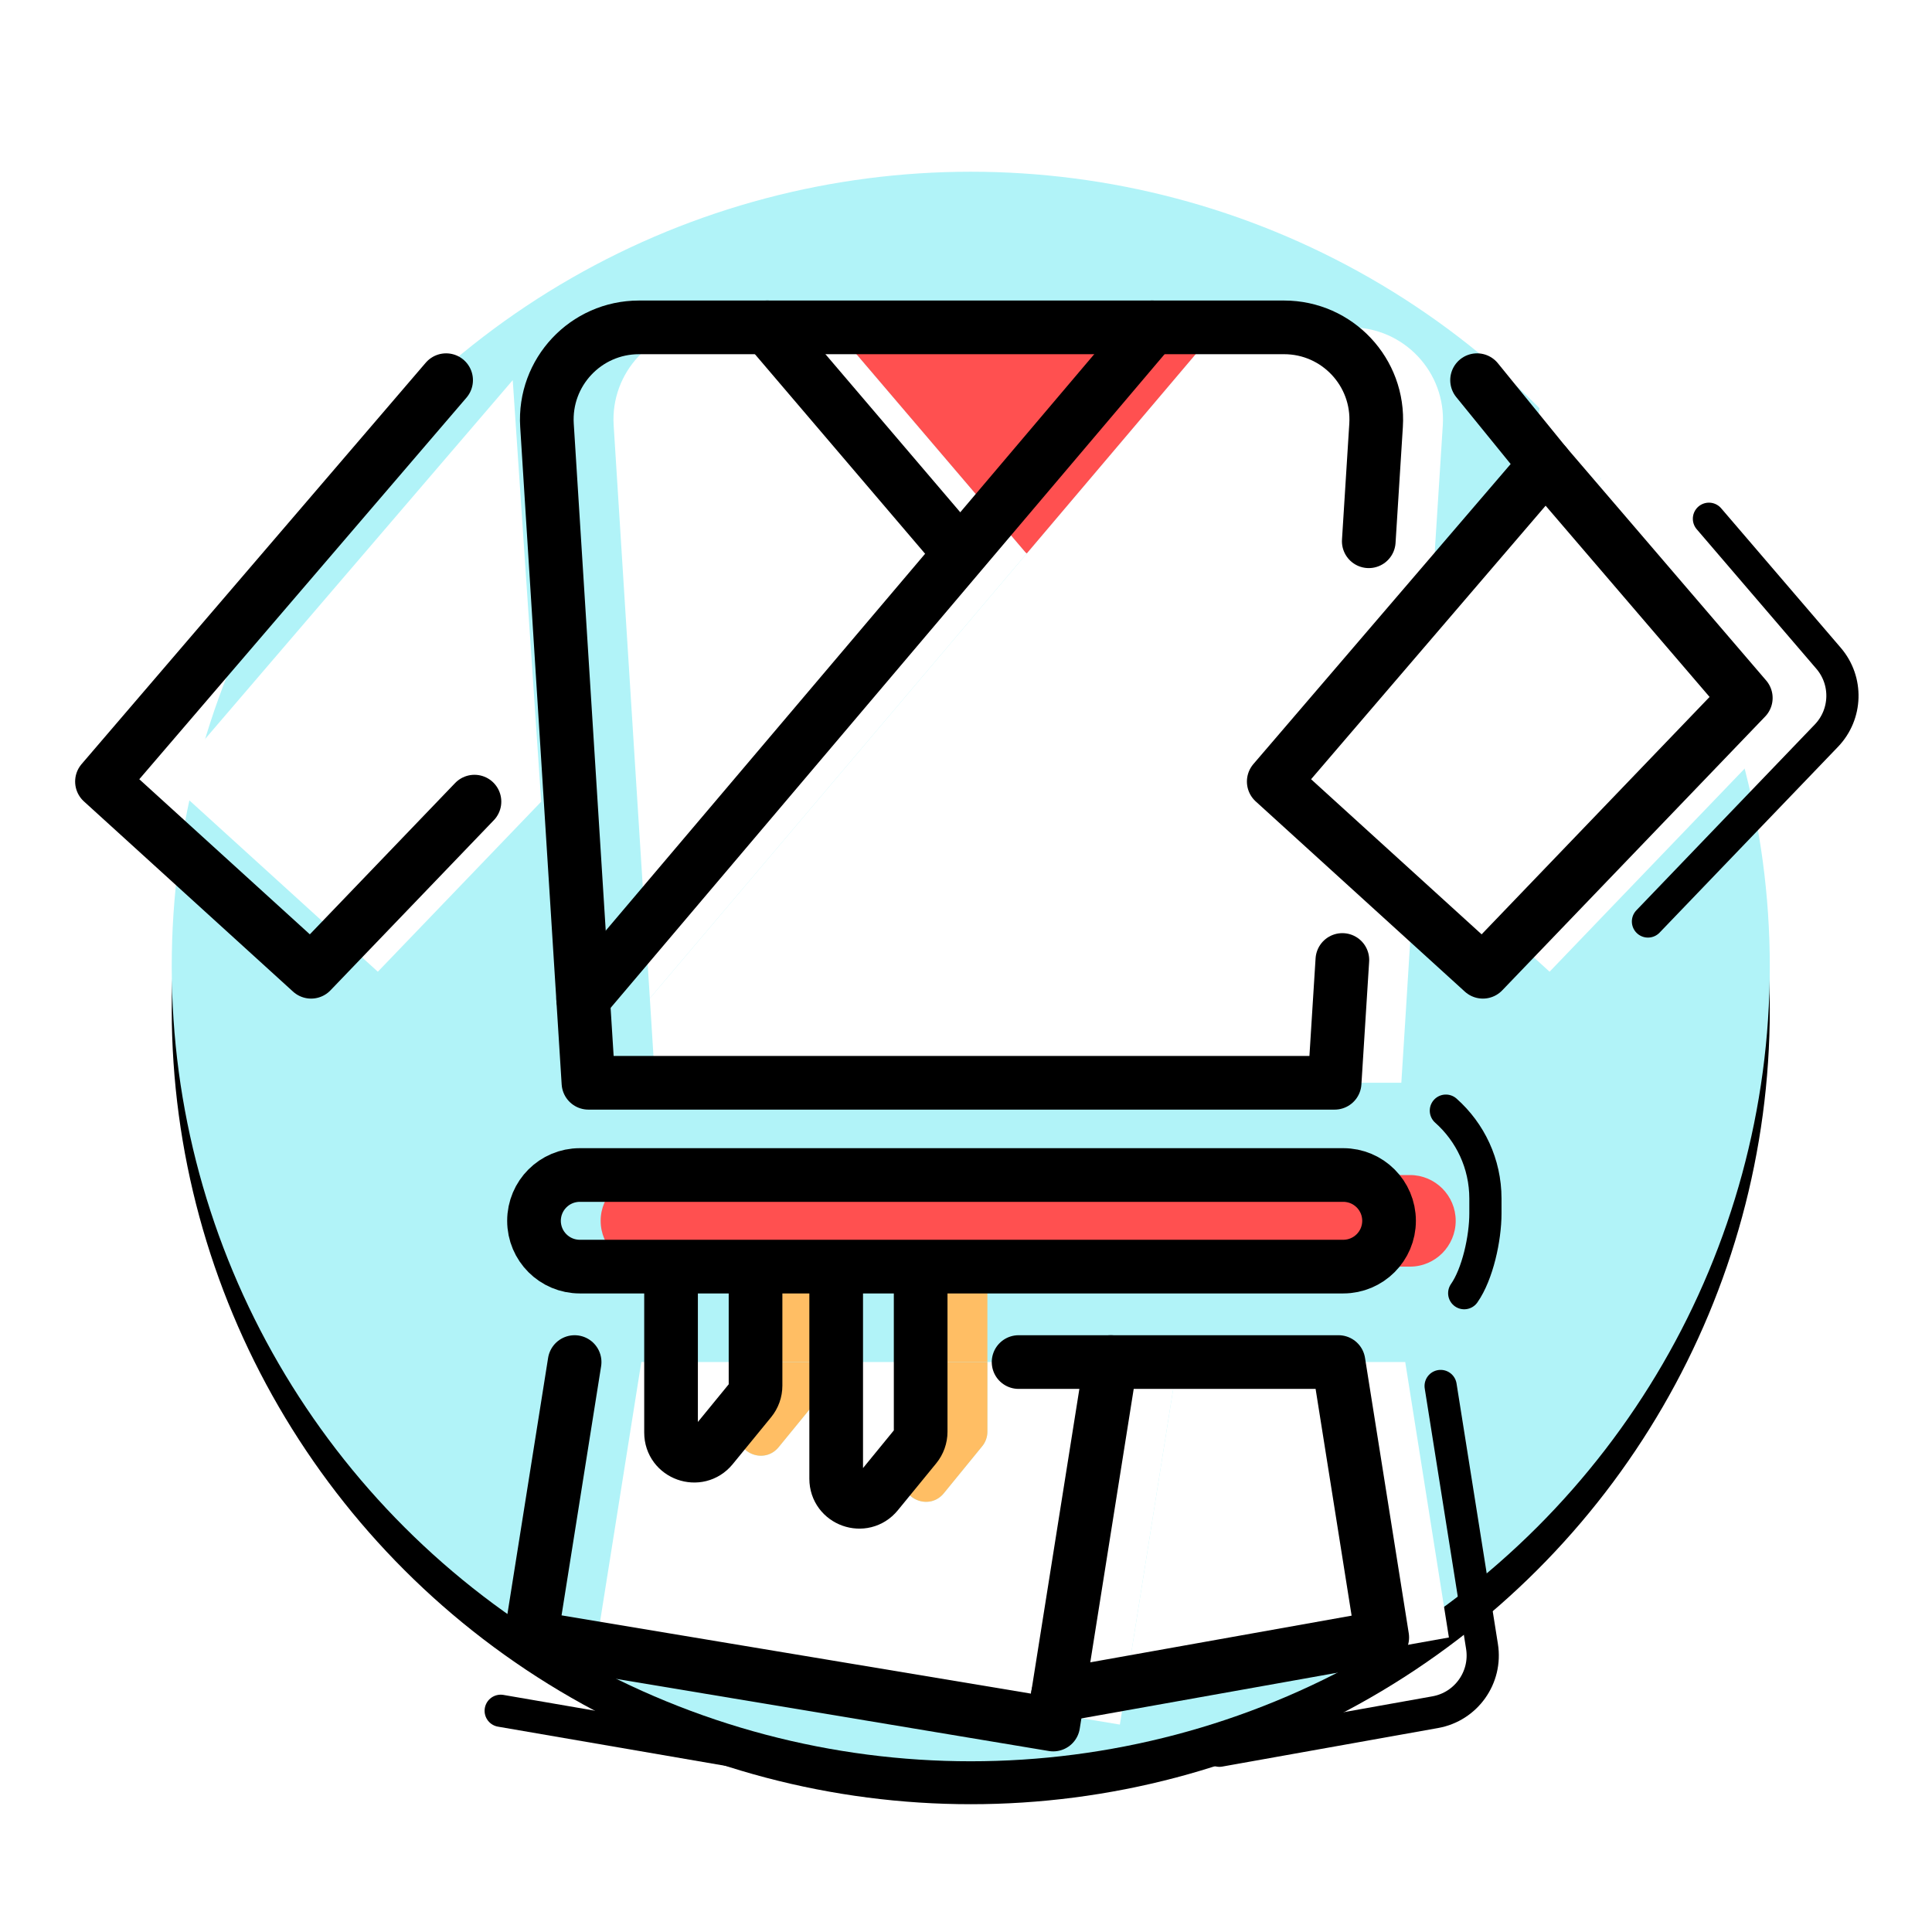<?xml version="1.0" encoding="UTF-8" standalone="no"?>
<svg width="180px" height="180px" viewBox="0 0 180 180" version="1.1" xmlns="http://www.w3.org/2000/svg" xmlns:xlink="http://www.w3.org/1999/xlink">
    <!-- Generator: Sketch 39.1 (31720) - http://www.bohemiancoding.com/sketch -->
    <title>icon_Judo</title>
    <desc>Created with Sketch.</desc>
    <defs>
        <ellipse id="path-1" cx="90.444" cy="90.047" rx="74.444" ry="74.047"></ellipse>
        <filter x="-50%" y="-50%" width="200%" height="200%" filterUnits="objectBoundingBox" id="filter-2">
            <feOffset dx="0" dy="4" in="SourceAlpha" result="shadowOffsetOuter1"></feOffset>
            <feColorMatrix values="0 0 0 0 1   0 0 0 0 1   0 0 0 0 1  0 0 0 1 0" type="matrix" in="shadowOffsetOuter1"></feColorMatrix>
        </filter>
    </defs>
    <g id="Page-1" stroke="none" stroke-width="1" fill="none" fill-rule="evenodd">
        <g id="icon_Judo">
            <g id="Oval-2">
                <use fill="black" fill-opacity="1" filter="url(#filter-2)" xlink:href="#path-1"></use>
                <use fill="#B1F3F8" fill-rule="evenodd" xlink:href="#path-1"></use>
            </g>
            <g id="Page-1" transform="translate(9, 29)">
                <g id="Group-31" transform="translate(6, 0.508)">
                    <path d="M80.663,22.051 L45.544,63.503 L44.148,41.457 L42.173,10.115 C41.862,5.178 45.791,0.992 50.739,0.992 L62.663,0.992 L80.534,21.944 L80.663,22.051 Z" id="Fill-1" fill="#FFFFFF"></path>
                    <path d="M116.363,79.968 C118.714,79.968 120.624,81.879 120.624,84.229 C120.624,85.41 120.141,86.472 119.379,87.245 C118.606,88.018 117.544,88.501 116.363,88.501 L76.993,88.501 L69.115,88.501 L61.601,88.501 L53.734,88.501 L45.233,88.501 C42.872,88.501 40.961,86.59 40.961,84.229 C40.961,83.059 41.444,81.986 42.217,81.213 C42.99,80.44 44.052,79.968 45.233,79.968 L116.363,79.968 Z" id="Fill-3" fill="#FF5050"></path>
                    <path d="M110.846,0.992 C115.805,0.992 119.733,5.178 119.422,10.115 L118.735,20.924 L117.919,33.954 L116.567,35.521 L109.88,43.303 L116.921,49.7 L116.277,59.929 L115.912,65.789 L115.558,71.371 L46.038,71.371 L45.544,63.503 L80.664,22.051 L98.513,0.992 L110.846,0.992 Z" id="Fill-5" fill="#FFFFFF"></path>
                    <polygon id="Fill-7" fill="#FFFFFF" points="32.771 5.908 35.422 45.181 20.202 61.024 0.71 43.303"></polygon>
                    <polygon id="Fill-9" fill="#FFBE64" points="76.993 89.628 76.993 97.388 69.115 97.388 69.115 89.628 69.115 88.501 76.993 88.501"></polygon>
                    <polygon id="Fill-11" fill="#FFFFFF" points="115.923 97.389 119.991 123.052 89.777 128.451 89.766 128.451 94.703 97.389"></polygon>
                    <path d="M94.703,97.389 L89.766,128.451 L89.336,131.167 L40.671,123.052 L44.75,97.389 L53.734,97.389 L53.734,103.969 C53.734,105.986 56.267,106.888 57.544,105.321 L61.118,100.952 C61.43,100.566 61.601,100.083 61.601,99.589 L61.601,97.389 L69.115,97.389 L69.115,108.262 C69.115,110.28 71.648,111.181 72.925,109.625 L76.499,105.246 C76.821,104.859 76.993,104.376 76.993,103.883 L76.993,97.389 L86.116,97.389 L94.703,97.389 Z" id="Fill-13" fill="#FFFFFF"></path>
                    <polygon id="Fill-15" fill="#FFFFFF" points="130.799 18.917 135.21 13.765 125.851 25.786 126.055 24.455"></polygon>
                    <polygon id="Fill-17" fill="#FFFFFF" points="135.21 13.765 153.865 35.522 149.905 39.643 135.21 54.938 129.371 61.024 116.921 49.7 117.919 33.954 126.055 24.455 125.85 25.786"></polygon>
                    <polygon id="Fill-19" fill="#FFBE64" points="61.601 89.628 61.601 97.388 53.733 97.388 53.733 89.628 53.733 88.501 61.601 88.501"></polygon>
                    <polygon id="Fill-21" fill="#FFFFFF" points="117.919 33.954 116.921 49.7 109.88 43.303 116.567 35.521"></polygon>
                    <polygon id="Fill-23" fill="#FFFFFF" points="128.824 5.908 135.21 13.765 130.799 18.917 126.055 24.455"></polygon>
                    <polygon id="Fill-25" fill="#FF5050" points="98.513 0.992 80.663 22.051 80.535 21.944 62.664 0.992"></polygon>
                    <path d="M61.601,97.389 L61.601,99.589 C61.601,100.083 61.429,100.566 61.118,100.952 L57.544,105.321 C56.267,106.888 53.733,105.986 53.733,103.969 L53.733,97.389 L61.601,97.389 Z" id="Fill-27" fill="#FFBE64"></path>
                    <path d="M76.993,97.389 L76.993,103.883 C76.993,104.376 76.821,104.859 76.499,105.246 L72.925,109.625 C71.648,111.181 69.115,110.28 69.115,108.262 L69.115,97.389 L76.993,97.389 Z" id="Fill-29" fill="#FFBE64"></path>
                </g>
                <path d="M116.148,89.007 L45.019,89.007 C42.662,89.007 40.752,87.097 40.752,84.74 L40.752,84.74 C40.752,82.383 42.662,80.473 45.019,80.473 L116.148,80.473 C118.505,80.473 120.415,82.383 120.415,84.74 L120.415,84.74 C120.415,87.097 118.505,89.007 116.148,89.007 L116.148,89.007 Z" id="Stroke-32" stroke="#000000" stroke-width="5" stroke-linecap="round" stroke-linejoin="round"></path>
                <path d="M125.708,74.477 C127.969,76.483 129.393,79.41 129.393,82.67 L129.393,84.046 C129.393,86.38 128.662,89.706 127.417,91.483" id="Stroke-34" stroke="#000000" stroke-width="3" stroke-linecap="round"></path>
                <path d="M116.065,60.439 L115.695,66.3 L115.344,71.881 L45.824,71.881 L43.937,41.962 L41.961,10.627 C41.65,5.682 45.576,1.5 50.531,1.5 L110.636,1.5 C115.591,1.5 119.518,5.682 119.206,10.627 L118.525,21.428" id="Stroke-36" stroke="#000000" stroke-width="5" stroke-linecap="round" stroke-linejoin="round"></path>
                <polygon id="Fill-38" fill="#FFFFFF" points="135.001 14.274 130.587 19.422 116.35 36.027 109.672 43.815 129.157 61.537 135.001 55.45 149.691 40.152 153.652 36.027"></polygon>
                <polygon id="Stroke-40" stroke="#000000" stroke-width="5" stroke-linecap="round" stroke-linejoin="round" points="135.001 14.274 130.587 19.422 116.35 36.027 109.672 43.815 129.157 61.537 135.001 55.45 149.691 40.152 153.652 36.027"></polygon>
                <path d="M62.488,1.5 L80.359,22.455" id="Stroke-42" stroke="#000000" stroke-width="5" stroke-linecap="round" stroke-linejoin="round"></path>
                <path d="M98.341,1.5 L45.33,64.056" id="Stroke-44" stroke="#000000" stroke-width="5" stroke-linecap="round" stroke-linejoin="round"></path>
                <g id="Group-49" transform="translate(128, 5.508)">
                    <path d="M7.001,8.766 L0.615,0.912" id="Fill-46" fill="#FFFFFF"></path>
                    <path d="M7.001,8.766 L0.615,0.912" id="Stroke-48" stroke="#000000" stroke-width="5" stroke-linecap="round" stroke-linejoin="round"></path>
                </g>
                <polyline id="Stroke-50" stroke="#000000" stroke-width="5" stroke-linecap="round" stroke-linejoin="round" points="32.563 6.42 0.5 43.815 19.985 61.537 35.205 45.686"></polyline>
                <polyline id="Stroke-52" stroke="#000000" stroke-width="5" stroke-linecap="round" stroke-linejoin="round" points="89.558 128.954 119.781 123.557 115.706 97.9 94.49 97.9"></polyline>
                <polyline id="Stroke-54" stroke="#000000" stroke-width="5" stroke-linecap="round" stroke-linejoin="round" points="44.535 97.9 40.46 123.558 89.127 131.671 94.491 97.9 85.9 97.9"></polyline>
                <path d="M76.776,90.139 L76.776,104.393 C76.776,104.888 76.605,105.368 76.291,105.752 L72.713,110.127 C71.436,111.689 68.905,110.786 68.905,108.769 L68.905,90.139" id="Stroke-56" stroke="#000000" stroke-width="5" stroke-linecap="round" stroke-linejoin="round"></path>
                <path d="M61.392,90.139 L61.392,100.097 C61.392,100.592 61.221,101.072 60.907,101.456 L57.328,105.831 C56.051,107.393 53.52,106.49 53.52,104.473 L53.52,90.139" id="Stroke-58" stroke="#000000" stroke-width="5" stroke-linecap="round" stroke-linejoin="round"></path>
                <path d="M150.218,19.331 L161.363,32.33 C163.162,34.427 163.074,37.547 161.16,39.54 L144.537,56.853" id="Stroke-60" stroke="#000000" stroke-width="3" stroke-linecap="round"></path>
                <path d="M104.611,134.112 L124.718,130.52 C127.597,130.006 129.534,127.284 129.075,124.395 L125.221,100.129" id="Stroke-62" stroke="#000000" stroke-width="3" stroke-linecap="round"></path>
                <path d="M37.648,130.39 L76.063,137.008" id="Stroke-64" stroke="#000000" stroke-width="3" stroke-linecap="round"></path>
            </g>
        </g>
    </g>
</svg>